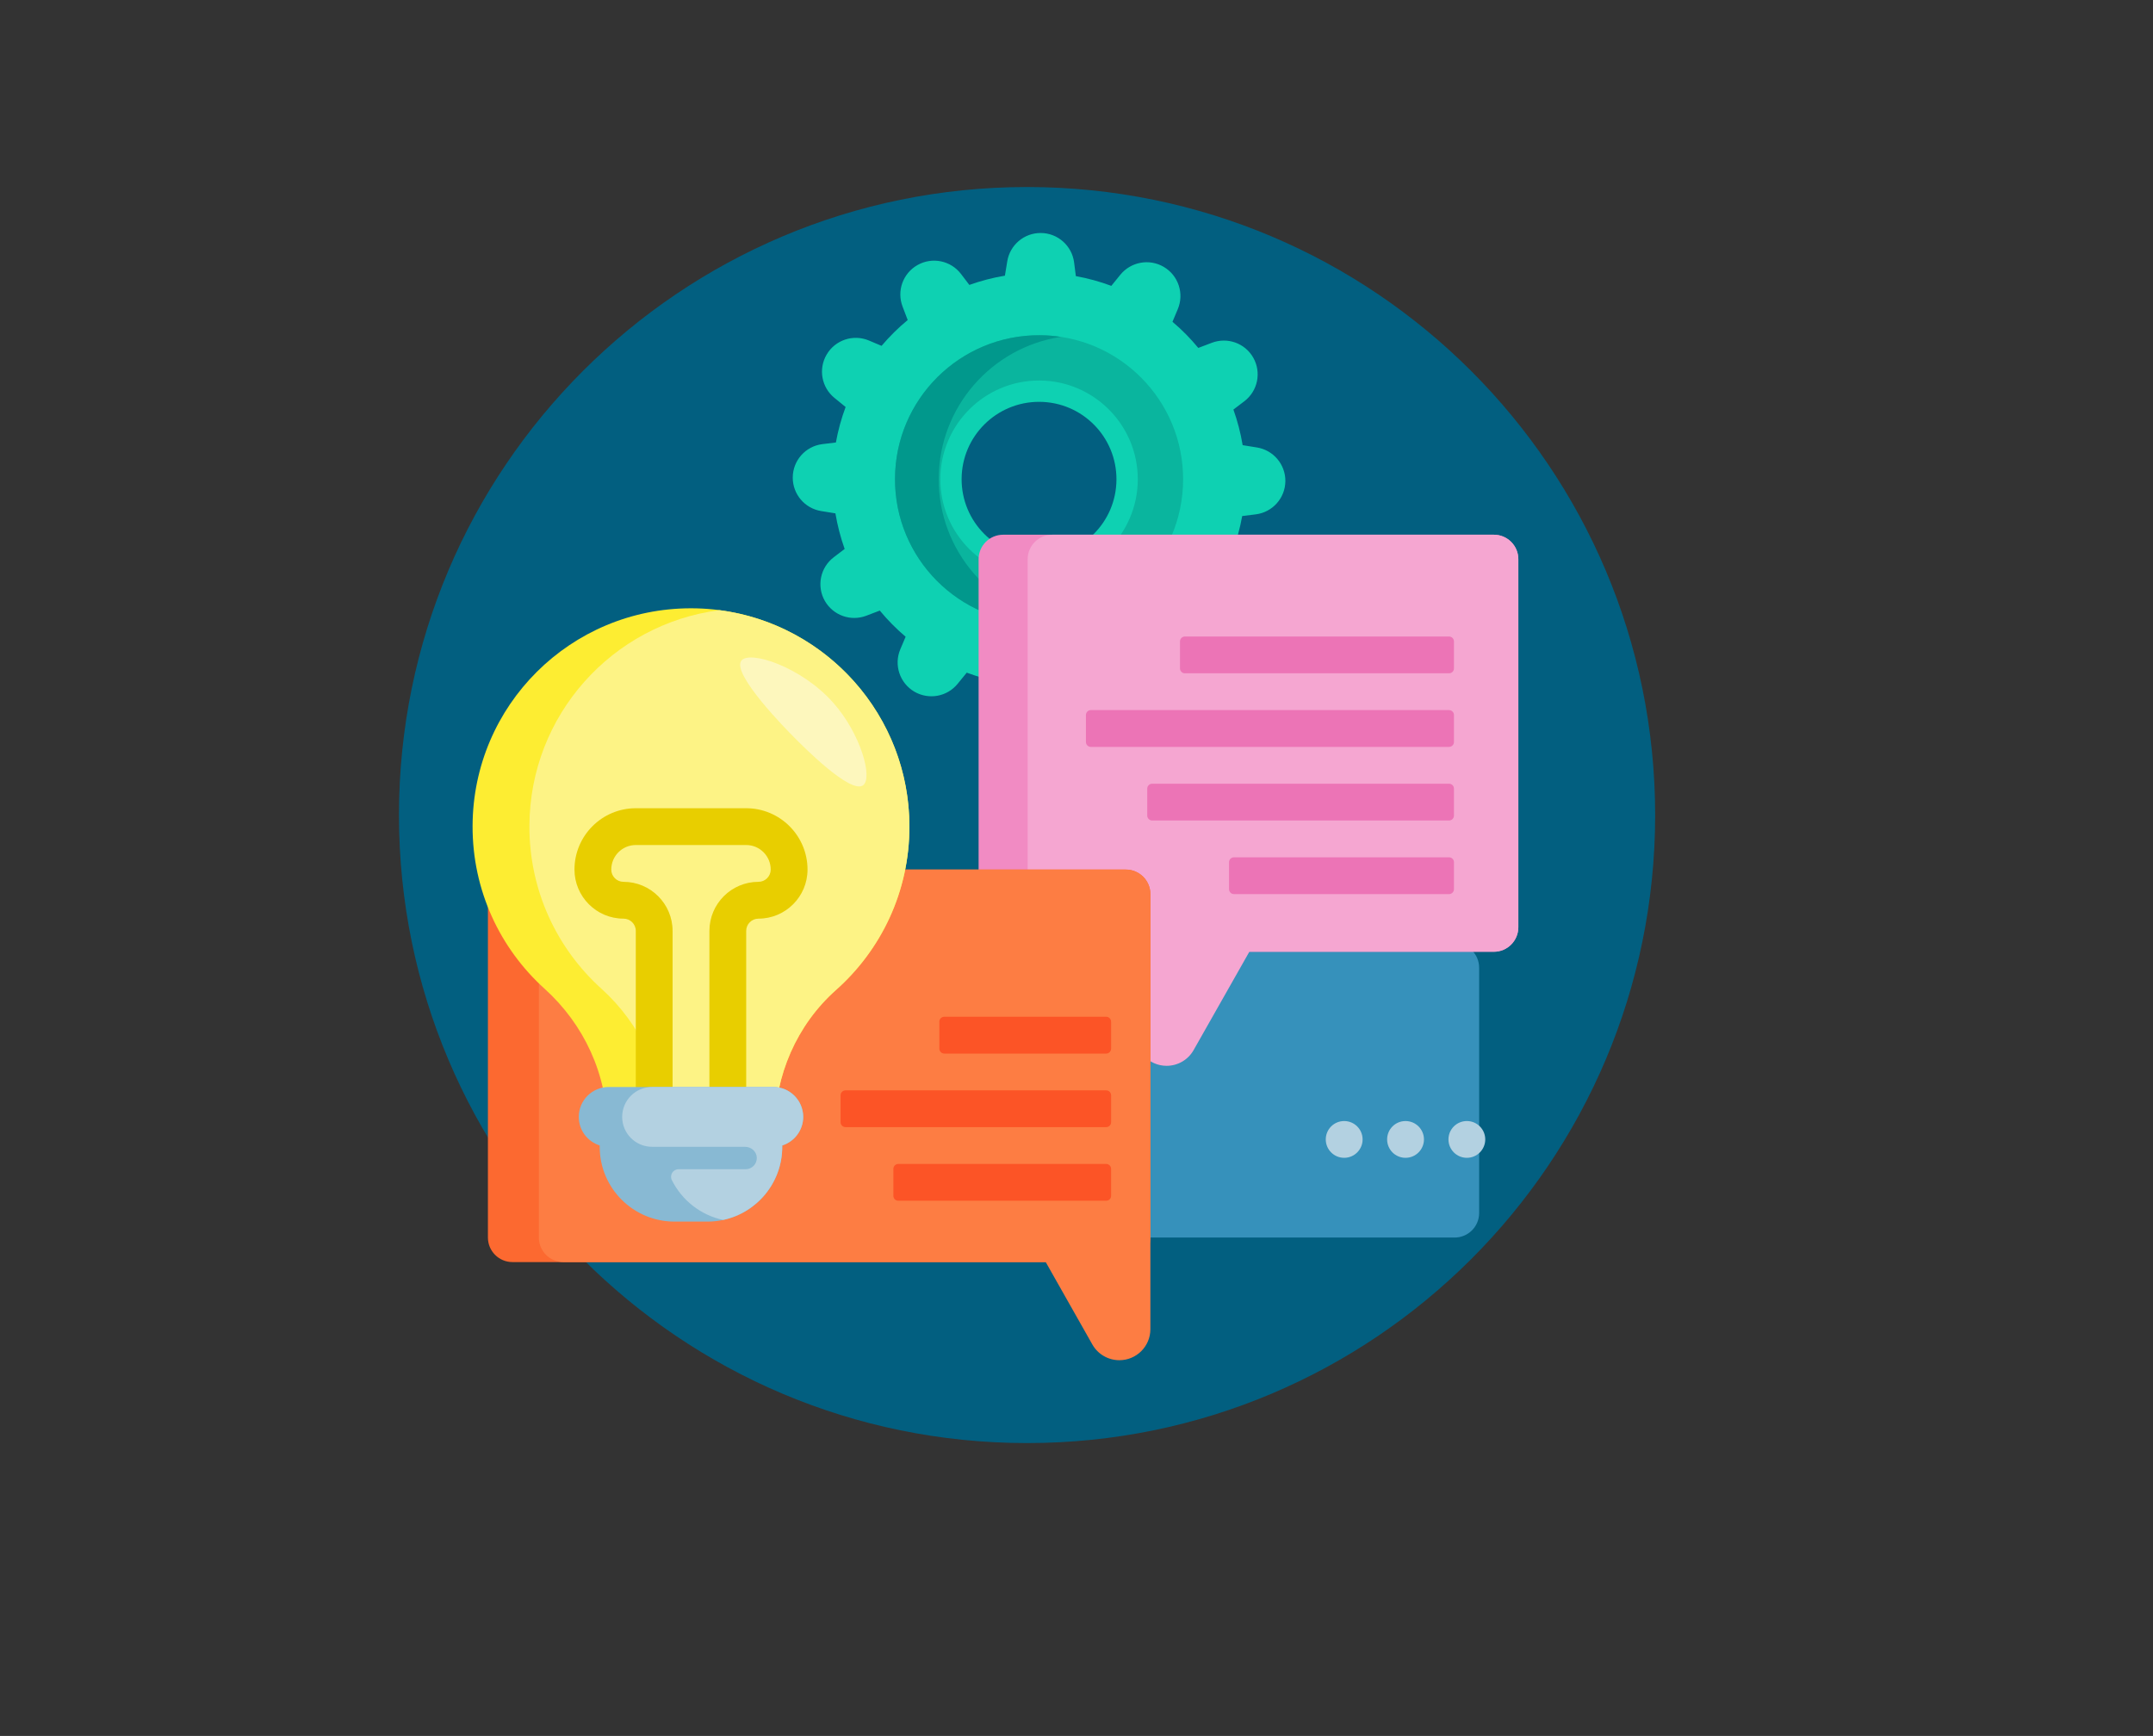 <?xml version="1.0" encoding="utf-8"?>
<!-- Generator: Adobe Illustrator 16.0.0, SVG Export Plug-In . SVG Version: 6.00 Build 0)  -->
<!DOCTYPE svg PUBLIC "-//W3C//DTD SVG 1.1//EN" "http://www.w3.org/Graphics/SVG/1.1/DTD/svg11.dtd">
<svg version="1.1" id="Layer_1" xmlns="http://www.w3.org/2000/svg" xmlns:xlink="http://www.w3.org/1999/xlink" x="0px" y="0px"
	 width="250px" height="201.592px" viewBox="0 0 250 201.592" enable-background="new 0 0 250 201.592" xml:space="preserve">
<rect x="0" y="0" width="250" height="201.592" fill="#333333" stroke="none"/>
<g>
	<path fill="#025F80" d="M192.191,94.652c0,40.281-32.655,72.931-72.934,72.931c-40.281,0-72.93-32.649-72.93-72.931
		c0-40.277,32.649-72.933,72.93-72.933C159.536,21.719,192.191,54.375,192.191,94.652z"/>
	<path fill="#3691BB" d="M168.902,143.716h-51.277c-1.575,0-2.853-1.276-2.853-2.848V112.38c0-1.577,1.278-2.85,2.853-2.85h51.277
		c1.575,0,2.851,1.273,2.851,2.85v28.488C171.753,142.44,170.477,143.716,168.902,143.716z"/>
	<path fill="#0ED1B2" d="M95.491,51.576c-1.962,0.245-3.432,1.903-3.439,3.879c-0.007,1.934,1.39,3.583,3.3,3.894l1.653,0.266
		c0.241,1.424,0.6,2.807,1.074,4.134l-1.255,0.955c-1.578,1.189-2.023,3.367-1.044,5.082c0.965,1.676,3.003,2.406,4.807,1.719
		l1.572-0.6c0.906,1.099,1.912,2.114,3,3.04l-0.62,1.461c-0.765,1.817-0.061,3.923,1.638,4.919c1.671,0.969,3.801,0.589,5.021-0.916
		l1.058-1.295c1.32,0.493,2.697,0.874,4.122,1.132l0.195,1.57c0.25,1.957,1.902,3.432,3.88,3.437
		c1.933,0.009,3.584-1.388,3.896-3.302l0.26-1.653c1.429-0.236,2.812-0.595,4.138-1.078l0.956,1.261
		c1.192,1.576,3.364,2.021,5.077,1.042c1.679-0.962,2.409-3,1.724-4.806l-0.601-1.567c1.1-0.911,2.117-1.914,3.037-3.002l1.462,0.62
		c1.82,0.77,3.93,0.064,4.918-1.643c0.972-1.67,0.583-3.798-0.913-5.021l-1.298-1.055c0.496-1.319,0.877-2.697,1.131-4.121
		l1.57-0.196c1.967-0.242,3.434-1.905,3.445-3.879c0.003-1.934-1.398-3.583-3.3-3.889l-1.662-0.268
		c-0.236-1.43-0.598-2.809-1.073-4.135l1.261-0.957c1.574-1.192,2.019-3.365,1.04-5.078c-0.958-1.679-2.998-2.405-4.81-1.716
		l-1.567,0.594c-0.906-1.097-1.905-2.115-2.999-3.035l0.616-1.463c0.767-1.819,0.067-3.928-1.638-4.919
		c-1.668-0.974-3.801-0.583-5.025,0.911l-1.052,1.299c-1.321-0.492-2.698-0.875-4.121-1.132l-0.198-1.569
		c-0.246-1.96-1.905-3.434-3.881-3.438c-1.929-0.009-3.579,1.391-3.886,3.299l-0.271,1.658c-1.423,0.235-2.806,0.599-4.131,1.074
		l-0.958-1.261c-1.19-1.573-3.368-2.02-5.081-1.036c-1.675,0.957-2.405,2.994-1.716,4.805l0.598,1.569
		c-1.102,0.904-2.114,1.914-3.036,2.998l-1.462-0.618c-1.82-0.77-3.928-0.067-4.921,1.641c-0.972,1.668-0.589,3.801,0.913,5.021
		l1.297,1.057c-0.492,1.319-0.874,2.699-1.13,4.122L95.491,51.576z M120.686,46.664c4.967,0.019,8.973,4.058,8.953,9.023
		c-0.017,4.967-4.059,8.971-9.024,8.954c-4.963-0.018-8.974-4.056-8.956-9.024C111.68,50.655,115.721,46.646,120.686,46.664z"/>
	<path fill="#0AB59E" d="M103.925,55.591c-0.036,9.238,7.419,16.752,16.666,16.788c9.236,0.036,16.751-7.421,16.789-16.664
		c0.033-9.238-7.429-16.753-16.664-16.786C111.476,38.888,103.958,46.353,103.925,55.591z M120.697,44.188
		c6.326,0.028,11.441,5.179,11.42,11.509c-0.027,6.329-5.181,11.442-11.509,11.42c-6.332-0.029-11.443-5.176-11.419-11.506
		C109.217,49.278,114.363,44.167,120.697,44.188z"/>
	<path fill="#01988C" d="M123.194,72.187c-0.852,0.129-1.718,0.199-2.604,0.192c-9.247-0.036-16.702-7.549-16.666-16.788
		c0.034-9.239,7.551-16.698,16.791-16.662c0.842,0,1.67,0.068,2.473,0.19c-8.006,1.22-14.156,8.119-14.185,16.472
		C108.971,63.988,115.128,70.961,123.194,72.187z"/>
	<path fill="#F18BC3" d="M173.46,110.528h-56.979c-1.575,0-2.849-1.281-2.849-2.853V64.943c0-1.571,1.274-2.847,2.849-2.847h56.979
		c1.575,0,2.845,1.276,2.845,2.847v42.731C176.306,109.247,175.035,110.528,173.46,110.528z"/>
	<path fill="#F5A6D1" d="M176.306,64.943v42.731c0,1.572-1.271,2.853-2.845,2.853H145.07l-6.471,11.418
		c-0.639,1.129-1.831,1.827-3.137,1.827c-1.983,0-3.597-1.61-3.597-3.601v-9.644h-9.685c-1.572,0-2.851-1.281-2.851-2.853V64.943
		c0-1.571,1.278-2.847,2.851-2.847h51.28C175.035,62.097,176.306,63.373,176.306,64.943z"/>
	<path fill="#EC74B6" d="M168.829,74.486v3.135c0,0.317-0.254,0.567-0.57,0.567h-30.675c-0.312,0-0.568-0.25-0.568-0.567v-3.135
		c0-0.311,0.257-0.567,0.568-0.567h30.675C168.574,73.918,168.829,74.175,168.829,74.486z M168.259,91.012h-34.471
		c-0.316,0-0.574,0.253-0.574,0.568v3.134c0,0.313,0.258,0.569,0.574,0.569h34.471c0.315,0,0.57-0.256,0.57-0.569V91.58
		C168.829,91.265,168.574,91.012,168.259,91.012z M168.259,99.558h-24.976c-0.315,0-0.57,0.256-0.57,0.569v3.134
		c0,0.317,0.255,0.57,0.57,0.57h24.976c0.315,0,0.57-0.253,0.57-0.57v-3.134C168.829,99.813,168.574,99.558,168.259,99.558z
		 M168.259,82.463h-41.593c-0.313,0-0.571,0.257-0.571,0.57v3.132c0,0.316,0.258,0.572,0.571,0.572h41.593
		c0.315,0,0.57-0.255,0.57-0.572v-3.132C168.829,82.72,168.574,82.463,168.259,82.463z"/>
	<path fill="#FC6930" d="M130.727,146.564H59.503c-1.568,0-2.847-1.277-2.847-2.848v-39.885c0-1.575,1.279-2.848,2.847-2.848h71.224
		c1.575,0,2.852,1.273,2.852,2.848v39.885C133.579,145.288,132.302,146.564,130.727,146.564z"/>
	<path fill="#FD7D43" d="M133.579,103.831v50.526c0,1.994-1.613,3.602-3.604,3.602c-1.294,0-2.495-0.697-3.132-1.823l-5.417-9.572
		H65.418c-1.567,0-2.847-1.277-2.847-2.848v-39.885c0-1.575,1.28-2.848,2.847-2.848h65.309
		C132.302,100.983,133.579,102.26,133.579,103.831z"/>
	<path fill="#FC5426" d="M129.017,118.646v3.132c0,0.315-0.254,0.573-0.57,0.573h-18.802c-0.316,0-0.571-0.258-0.571-0.573v-3.132
		c0-0.318,0.255-0.571,0.571-0.571h18.802C128.763,118.075,129.017,118.332,129.017,118.646z M128.447,126.623H98.179
		c-0.319,0-0.573,0.254-0.573,0.571v3.13c0,0.313,0.253,0.569,0.573,0.569h30.269c0.315,0,0.57-0.255,0.57-0.569v-3.13
		C129.017,126.877,128.763,126.623,128.447,126.623z M128.447,135.167h-24.142c-0.311,0-0.567,0.254-0.567,0.57v3.137
		c0,0.316,0.256,0.566,0.567,0.566h24.142c0.315,0,0.57-0.25,0.57-0.566v-3.137C129.017,135.425,128.763,135.167,128.447,135.167z"
		/>
	<path fill="#FDED32" d="M97.073,114.965c-4.567,4.063-7.107,9.94-7.107,16.058v0.416H70.509v-0.491
		c0-6.17-2.693-11.986-7.271-16.125c-5.161-4.659-8.393-11.411-8.363-18.923c0.052-13.987,11.377-25.26,25.363-25.26
		c14.001,0.003,25.357,11.357,25.357,25.363C105.6,103.549,102.302,110.321,97.073,114.965z"/>
	<path fill="#FDF385" d="M89.965,131.023v0.416H77.109v-0.491c0-6.17-2.69-11.986-7.269-16.125
		c-5.167-4.661-8.394-11.411-8.366-18.923c0.052-12.864,9.64-23.434,22.056-25.043c12.452,1.615,22.07,12.257,22.07,25.147
		c0,7.546-3.298,14.318-8.527,18.962C92.505,119.029,89.965,124.906,89.965,131.023z"/>
	<path fill="#FDF7BD" d="M86.083,76.724c0.941-1.238,6.94,0.691,10.649,4.863c3.186,3.572,4.662,8.763,3.48,9.612
		c-1.46,1.039-6.96-4.513-8.105-5.677C91.411,84.822,84.917,78.254,86.083,76.724z"/>
	<path fill="#E8CE00" d="M86.646,93.859h-12.82c-3.928,0-7.12,3.196-7.12,7.124c0,3.14,2.555,5.699,5.695,5.699
		c0.786,0,1.425,0.636,1.425,1.424v18.518c0,3.142,2.558,5.696,5.696,5.696h1.425c3.139,0,5.699-2.554,5.699-5.696v-18.518
		c0-0.788,0.639-1.424,1.425-1.424c3.145,0,5.696-2.559,5.696-5.699C93.767,97.055,90.572,93.859,86.646,93.859z M88.07,102.406
		c-3.143,0-5.695,2.554-5.695,5.7v18.518c0,0.789-0.645,1.425-1.429,1.425h-1.425c-0.786,0-1.423-0.636-1.423-1.425v-18.518
		c0-3.146-2.556-5.7-5.698-5.7c-0.783,0-1.422-0.638-1.422-1.423c0-1.572,1.277-2.851,2.847-2.851h12.82
		c1.57,0,2.848,1.278,2.848,2.851C89.493,101.768,88.851,102.406,88.07,102.406z"/>
	<path fill="#88B9D3" d="M93.265,129.703c0,1.555-1.025,2.872-2.434,3.316v0.159c0,4.797-3.889,8.685-8.686,8.685h-3.819
		c-4.798,0-8.69-3.888-8.69-8.685v-0.159c-1.411-0.444-2.43-1.761-2.43-3.316c0-1.917,1.553-3.473,3.474-3.473h19.107
		C91.707,126.23,93.265,127.786,93.265,129.703z"/>
	<g>
		<path fill="#B3D1E1" d="M93.265,129.703c0,1.555-1.025,2.872-2.434,3.316v0.159c0,4.169-2.941,7.652-6.863,8.491
			c-2.614-0.555-4.788-2.291-5.954-4.62c-0.289-0.581,0.126-1.267,0.774-1.267h7.789c0.731,0,1.323-0.603,1.301-1.34
			c-0.02-0.716-0.647-1.265-1.358-1.265H75.716c-1.918,0-3.471-1.556-3.471-3.475c0-1.917,1.553-3.473,3.471-3.473h14.072
			C91.707,126.23,93.265,127.786,93.265,129.703z"/>
		<path fill="#B3D1E1" d="M158.221,132.319c0,1.181-0.959,2.137-2.139,2.137c-1.182,0-2.138-0.957-2.138-2.137
			c0-1.181,0.956-2.134,2.138-2.134C157.262,130.185,158.221,131.138,158.221,132.319z M163.204,130.185
			c-1.182,0-2.135,0.953-2.135,2.134c0,1.181,0.954,2.137,2.135,2.137c1.181,0,2.142-0.957,2.142-2.137
			C165.345,131.138,164.384,130.185,163.204,130.185z M170.326,130.185c-1.183,0-2.135,0.953-2.135,2.134
			c0,1.181,0.953,2.137,2.135,2.137c1.18,0,2.137-0.957,2.137-2.137C172.463,131.138,171.506,130.185,170.326,130.185z"/>
	</g>
</g>
</svg>

